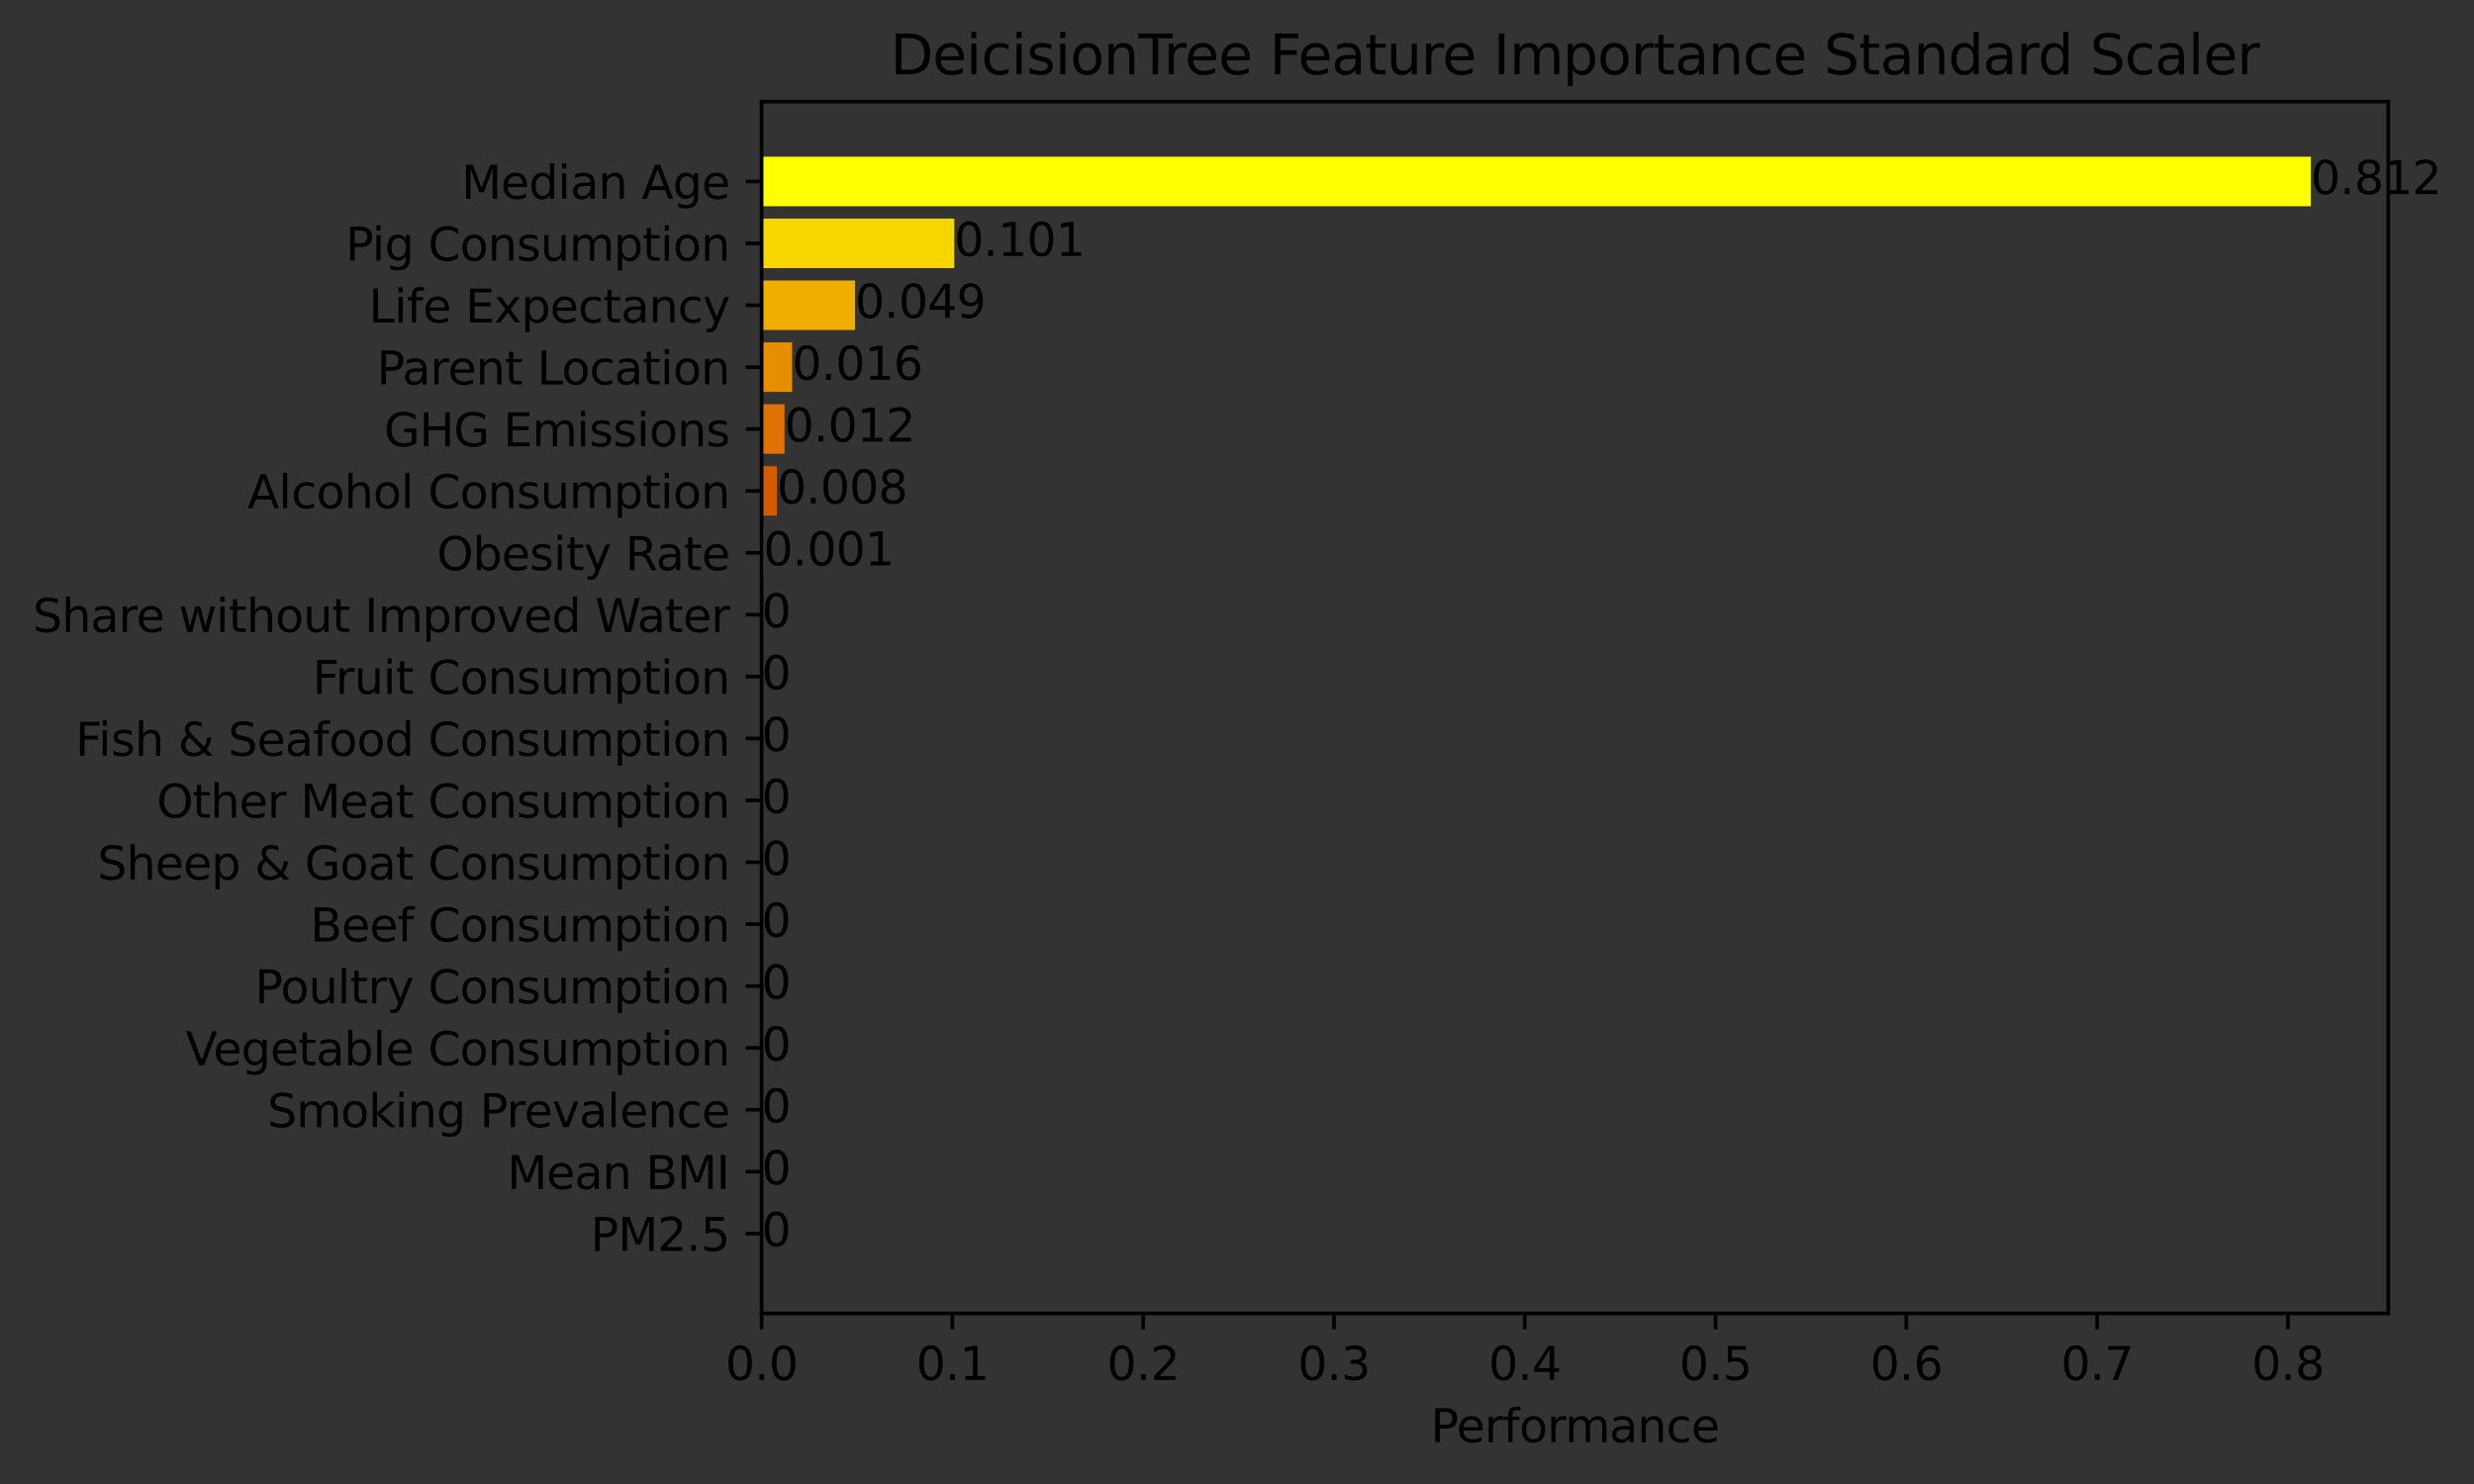 <?xml version="1.0" encoding="utf-8" standalone="no"?>
<!DOCTYPE svg PUBLIC "-//W3C//DTD SVG 1.1//EN"
  "http://www.w3.org/Graphics/SVG/1.1/DTD/svg11.dtd">
<svg xmlns:xlink="http://www.w3.org/1999/xlink" width="543.147pt" height="325.986pt" viewBox="0 0 543.147 325.986" xmlns="http://www.w3.org/2000/svg" version="1.1">
 <rect x="0" y="0" width="543.147" height="325.986" fill="#333333" stroke="none"/>
 <defs>
  <style type="text/css">*{stroke-linejoin: round; stroke-linecap: butt}</style>
 </defs>
 <g id="figure_1">
  <g id="patch_1">
   <path d="M 0 325.986 
L 543.147 325.986 
L 543.147 0 
L 0 0 
L 0 325.986 
z
" style="fill: none"/>
  </g>
  <g id="axes_1">
   <g id="patch_2">
    <path d="M 167.205 288.43 
L 524.325 288.43 
L 524.325 22.318 
L 167.205 22.318 
L 167.205 288.43 
z
" style="fill: none"/>
   </g>
   <g id="patch_3">
    <path d="M 167.205 276.334 
L 167.205 276.334 
L 167.205 265.461 
L 167.205 265.461 
z
" clip-path="url(#p5b78b1593d)"/>
   </g>
   <g id="patch_4">
    <path d="M 167.205 262.743 
L 167.205 262.743 
L 167.205 251.87 
L 167.205 251.87 
z
" clip-path="url(#p5b78b1593d)" style="fill: #3e005c"/>
   </g>
   <g id="patch_5">
    <path d="M 167.205 249.152 
L 167.205 249.152 
L 167.205 238.279 
L 167.205 238.279 
z
" clip-path="url(#p5b78b1593d)" style="fill: #5700ac"/>
   </g>
   <g id="patch_6">
    <path d="M 167.205 235.561 
L 167.205 235.561 
L 167.205 224.688 
L 167.205 224.688 
z
" clip-path="url(#p5b78b1593d)" style="fill: #6b01e4"/>
   </g>
   <g id="patch_7">
    <path d="M 167.205 221.97 
L 167.205 221.97 
L 167.205 211.097 
L 167.205 211.097 
z
" clip-path="url(#p5b78b1593d)" style="fill: #7c03fe"/>
   </g>
   <g id="patch_8">
    <path d="M 167.205 208.379 
L 167.205 208.379 
L 167.205 197.506 
L 167.205 197.506 
z
" clip-path="url(#p5b78b1593d)" style="fill: #8a06f5"/>
   </g>
   <g id="patch_9">
    <path d="M 167.205 194.788 
L 167.205 194.788 
L 167.205 183.915 
L 167.205 183.915 
z
" clip-path="url(#p5b78b1593d)" style="fill: #970bcb"/>
   </g>
   <g id="patch_10">
    <path d="M 167.205 181.197 
L 167.205 181.197 
L 167.205 170.324 
L 167.205 170.324 
z
" clip-path="url(#p5b78b1593d)" style="fill: #a41286"/>
   </g>
   <g id="patch_11">
    <path d="M 167.205 167.606 
L 167.205 167.606 
L 167.205 156.733 
L 167.205 156.733 
z
" clip-path="url(#p5b78b1593d)" style="fill: #af1b2f"/>
   </g>
   <g id="patch_12">
    <path d="M 167.205 154.015 
L 167.205 154.015 
L 167.205 143.142 
L 167.205 143.142 
z
" clip-path="url(#p5b78b1593d)" style="fill: #ba2600"/>
   </g>
   <g id="patch_13">
    <path d="M 167.205 140.424 
L 167.205 140.424 
L 167.205 129.551 
L 167.205 129.551 
z
" clip-path="url(#p5b78b1593d)" style="fill: #c43400"/>
   </g>
   <g id="patch_14">
    <path d="M 167.205 126.833 
L 167.624 126.833 
L 167.624 115.96 
L 167.205 115.96 
z
" clip-path="url(#p5b78b1593d)" style="fill: #cd4500"/>
   </g>
   <g id="patch_15">
    <path d="M 167.205 113.242 
L 170.556 113.242 
L 170.556 102.369 
L 167.205 102.369 
z
" clip-path="url(#p5b78b1593d)" style="fill: #d65a00"/>
   </g>
   <g id="patch_16">
    <path d="M 167.205 99.651 
L 172.231 99.651 
L 172.231 88.778 
L 167.205 88.778 
z
" clip-path="url(#p5b78b1593d)" style="fill: #df7200"/>
   </g>
   <g id="patch_17">
    <path d="M 167.205 86.06 
L 173.906 86.06 
L 173.906 75.187 
L 167.205 75.187 
z
" clip-path="url(#p5b78b1593d)" style="fill: #e78e00"/>
   </g>
   <g id="patch_18">
    <path d="M 167.205 72.469 
L 187.729 72.469 
L 187.729 61.596 
L 167.205 61.596 
z
" clip-path="url(#p5b78b1593d)" style="fill: #f0af00"/>
   </g>
   <g id="patch_19">
    <path d="M 167.205 58.878 
L 209.51 58.878 
L 209.51 48.005 
L 167.205 48.005 
z
" clip-path="url(#p5b78b1593d)" style="fill: #f7d500"/>
   </g>
   <g id="patch_20">
    <path d="M 167.205 45.287 
L 507.319 45.287 
L 507.319 34.414 
L 167.205 34.414 
z
" clip-path="url(#p5b78b1593d)" style="fill: #ffff00"/>
   </g>
   <g id="matplotlib.axis_1">
    <g id="xtick_1">
     <g id="line2d_1">
      <defs>
       <path id="m73dcf58034" d="M 0 0 
L 0 3.5 
" style="stroke: #000000; stroke-width: 0.8"/>
      </defs>
      <g>
       <use xlink:href="#m73dcf58034" x="167.205" y="288.43" style="stroke: #000000; stroke-width: 0.8"/>
      </g>
     </g>
     <g id="text_1">
      <!-- 0.0 -->
      <g transform="translate(159.253 303.029) scale(0.1 -0.1)">
       <defs>
        <path id="DejaVuSans-30" d="M 2034 4250 
Q 1547 4250 1301 3770 
Q 1056 3291 1056 2328 
Q 1056 1369 1301 889 
Q 1547 409 2034 409 
Q 2525 409 2770 889 
Q 3016 1369 3016 2328 
Q 3016 3291 2770 3770 
Q 2525 4250 2034 4250 
z
M 2034 4750 
Q 2819 4750 3233 4129 
Q 3647 3509 3647 2328 
Q 3647 1150 3233 529 
Q 2819 -91 2034 -91 
Q 1250 -91 836 529 
Q 422 1150 422 2328 
Q 422 3509 836 4129 
Q 1250 4750 2034 4750 
z
" transform="scale(0.016)"/>
        <path id="DejaVuSans-2e" d="M 684 794 
L 1344 794 
L 1344 0 
L 684 0 
L 684 794 
z
" transform="scale(0.016)"/>
       </defs>
       <use xlink:href="#DejaVuSans-30"/>
       <use xlink:href="#DejaVuSans-2e" x="63.623"/>
       <use xlink:href="#DejaVuSans-30" x="95.41"/>
      </g>
     </g>
    </g>
    <g id="xtick_2">
     <g id="line2d_2">
      <g>
       <use xlink:href="#m73dcf58034" x="209.091" y="288.43" style="stroke: #000000; stroke-width: 0.8"/>
      </g>
     </g>
     <g id="text_2">
      <!-- 0.1 -->
      <g transform="translate(201.139 303.029) scale(0.1 -0.1)">
       <defs>
        <path id="DejaVuSans-31" d="M 794 531 
L 1825 531 
L 1825 4091 
L 703 3866 
L 703 4441 
L 1819 4666 
L 2450 4666 
L 2450 531 
L 3481 531 
L 3481 0 
L 794 0 
L 794 531 
z
" transform="scale(0.016)"/>
       </defs>
       <use xlink:href="#DejaVuSans-30"/>
       <use xlink:href="#DejaVuSans-2e" x="63.623"/>
       <use xlink:href="#DejaVuSans-31" x="95.41"/>
      </g>
     </g>
    </g>
    <g id="xtick_3">
     <g id="line2d_3">
      <g>
       <use xlink:href="#m73dcf58034" x="250.977" y="288.43" style="stroke: #000000; stroke-width: 0.8"/>
      </g>
     </g>
     <g id="text_3">
      <!-- 0.2 -->
      <g transform="translate(243.025 303.029) scale(0.1 -0.1)">
       <defs>
        <path id="DejaVuSans-32" d="M 1228 531 
L 3431 531 
L 3431 0 
L 469 0 
L 469 531 
Q 828 903 1448 1529 
Q 2069 2156 2228 2338 
Q 2531 2678 2651 2914 
Q 2772 3150 2772 3378 
Q 2772 3750 2511 3984 
Q 2250 4219 1831 4219 
Q 1534 4219 1204 4116 
Q 875 4013 500 3803 
L 500 4441 
Q 881 4594 1212 4672 
Q 1544 4750 1819 4750 
Q 2544 4750 2975 4387 
Q 3406 4025 3406 3419 
Q 3406 3131 3298 2873 
Q 3191 2616 2906 2266 
Q 2828 2175 2409 1742 
Q 1991 1309 1228 531 
z
" transform="scale(0.016)"/>
       </defs>
       <use xlink:href="#DejaVuSans-30"/>
       <use xlink:href="#DejaVuSans-2e" x="63.623"/>
       <use xlink:href="#DejaVuSans-32" x="95.41"/>
      </g>
     </g>
    </g>
    <g id="xtick_4">
     <g id="line2d_4">
      <g>
       <use xlink:href="#m73dcf58034" x="292.863" y="288.43" style="stroke: #000000; stroke-width: 0.8"/>
      </g>
     </g>
     <g id="text_4">
      <!-- 0.3 -->
      <g transform="translate(284.911 303.029) scale(0.1 -0.1)">
       <defs>
        <path id="DejaVuSans-33" d="M 2597 2516 
Q 3050 2419 3304 2112 
Q 3559 1806 3559 1356 
Q 3559 666 3084 287 
Q 2609 -91 1734 -91 
Q 1441 -91 1130 -33 
Q 819 25 488 141 
L 488 750 
Q 750 597 1062 519 
Q 1375 441 1716 441 
Q 2309 441 2620 675 
Q 2931 909 2931 1356 
Q 2931 1769 2642 2001 
Q 2353 2234 1838 2234 
L 1294 2234 
L 1294 2753 
L 1863 2753 
Q 2328 2753 2575 2939 
Q 2822 3125 2822 3475 
Q 2822 3834 2567 4026 
Q 2313 4219 1838 4219 
Q 1578 4219 1281 4162 
Q 984 4106 628 3988 
L 628 4550 
Q 988 4650 1302 4700 
Q 1616 4750 1894 4750 
Q 2613 4750 3031 4423 
Q 3450 4097 3450 3541 
Q 3450 3153 3228 2886 
Q 3006 2619 2597 2516 
z
" transform="scale(0.016)"/>
       </defs>
       <use xlink:href="#DejaVuSans-30"/>
       <use xlink:href="#DejaVuSans-2e" x="63.623"/>
       <use xlink:href="#DejaVuSans-33" x="95.41"/>
      </g>
     </g>
    </g>
    <g id="xtick_5">
     <g id="line2d_5">
      <g>
       <use xlink:href="#m73dcf58034" x="334.749" y="288.43" style="stroke: #000000; stroke-width: 0.8"/>
      </g>
     </g>
     <g id="text_5">
      <!-- 0.4 -->
      <g transform="translate(326.797 303.029) scale(0.1 -0.1)">
       <defs>
        <path id="DejaVuSans-34" d="M 2419 4116 
L 825 1625 
L 2419 1625 
L 2419 4116 
z
M 2253 4666 
L 3047 4666 
L 3047 1625 
L 3713 1625 
L 3713 1100 
L 3047 1100 
L 3047 0 
L 2419 0 
L 2419 1100 
L 313 1100 
L 313 1709 
L 2253 4666 
z
" transform="scale(0.016)"/>
       </defs>
       <use xlink:href="#DejaVuSans-30"/>
       <use xlink:href="#DejaVuSans-2e" x="63.623"/>
       <use xlink:href="#DejaVuSans-34" x="95.41"/>
      </g>
     </g>
    </g>
    <g id="xtick_6">
     <g id="line2d_6">
      <g>
       <use xlink:href="#m73dcf58034" x="376.635" y="288.43" style="stroke: #000000; stroke-width: 0.8"/>
      </g>
     </g>
     <g id="text_6">
      <!-- 0.5 -->
      <g transform="translate(368.683 303.029) scale(0.1 -0.1)">
       <defs>
        <path id="DejaVuSans-35" d="M 691 4666 
L 3169 4666 
L 3169 4134 
L 1269 4134 
L 1269 2991 
Q 1406 3038 1543 3061 
Q 1681 3084 1819 3084 
Q 2600 3084 3056 2656 
Q 3513 2228 3513 1497 
Q 3513 744 3044 326 
Q 2575 -91 1722 -91 
Q 1428 -91 1123 -41 
Q 819 9 494 109 
L 494 744 
Q 775 591 1075 516 
Q 1375 441 1709 441 
Q 2250 441 2565 725 
Q 2881 1009 2881 1497 
Q 2881 1984 2565 2268 
Q 2250 2553 1709 2553 
Q 1456 2553 1204 2497 
Q 953 2441 691 2322 
L 691 4666 
z
" transform="scale(0.016)"/>
       </defs>
       <use xlink:href="#DejaVuSans-30"/>
       <use xlink:href="#DejaVuSans-2e" x="63.623"/>
       <use xlink:href="#DejaVuSans-35" x="95.41"/>
      </g>
     </g>
    </g>
    <g id="xtick_7">
     <g id="line2d_7">
      <g>
       <use xlink:href="#m73dcf58034" x="418.521" y="288.43" style="stroke: #000000; stroke-width: 0.8"/>
      </g>
     </g>
     <g id="text_7">
      <!-- 0.6 -->
      <g transform="translate(410.569 303.029) scale(0.1 -0.1)">
       <defs>
        <path id="DejaVuSans-36" d="M 2113 2584 
Q 1688 2584 1439 2293 
Q 1191 2003 1191 1497 
Q 1191 994 1439 701 
Q 1688 409 2113 409 
Q 2538 409 2786 701 
Q 3034 994 3034 1497 
Q 3034 2003 2786 2293 
Q 2538 2584 2113 2584 
z
M 3366 4563 
L 3366 3988 
Q 3128 4100 2886 4159 
Q 2644 4219 2406 4219 
Q 1781 4219 1451 3797 
Q 1122 3375 1075 2522 
Q 1259 2794 1537 2939 
Q 1816 3084 2150 3084 
Q 2853 3084 3261 2657 
Q 3669 2231 3669 1497 
Q 3669 778 3244 343 
Q 2819 -91 2113 -91 
Q 1303 -91 875 529 
Q 447 1150 447 2328 
Q 447 3434 972 4092 
Q 1497 4750 2381 4750 
Q 2619 4750 2861 4703 
Q 3103 4656 3366 4563 
z
" transform="scale(0.016)"/>
       </defs>
       <use xlink:href="#DejaVuSans-30"/>
       <use xlink:href="#DejaVuSans-2e" x="63.623"/>
       <use xlink:href="#DejaVuSans-36" x="95.41"/>
      </g>
     </g>
    </g>
    <g id="xtick_8">
     <g id="line2d_8">
      <g>
       <use xlink:href="#m73dcf58034" x="460.407" y="288.43" style="stroke: #000000; stroke-width: 0.8"/>
      </g>
     </g>
     <g id="text_8">
      <!-- 0.7 -->
      <g transform="translate(452.455 303.029) scale(0.1 -0.1)">
       <defs>
        <path id="DejaVuSans-37" d="M 525 4666 
L 3525 4666 
L 3525 4397 
L 1831 0 
L 1172 0 
L 2766 4134 
L 525 4134 
L 525 4666 
z
" transform="scale(0.016)"/>
       </defs>
       <use xlink:href="#DejaVuSans-30"/>
       <use xlink:href="#DejaVuSans-2e" x="63.623"/>
       <use xlink:href="#DejaVuSans-37" x="95.41"/>
      </g>
     </g>
    </g>
    <g id="xtick_9">
     <g id="line2d_9">
      <g>
       <use xlink:href="#m73dcf58034" x="502.293" y="288.43" style="stroke: #000000; stroke-width: 0.8"/>
      </g>
     </g>
     <g id="text_9">
      <!-- 0.8 -->
      <g transform="translate(494.341 303.029) scale(0.1 -0.1)">
       <defs>
        <path id="DejaVuSans-38" d="M 2034 2216 
Q 1584 2216 1326 1975 
Q 1069 1734 1069 1313 
Q 1069 891 1326 650 
Q 1584 409 2034 409 
Q 2484 409 2743 651 
Q 3003 894 3003 1313 
Q 3003 1734 2745 1975 
Q 2488 2216 2034 2216 
z
M 1403 2484 
Q 997 2584 770 2862 
Q 544 3141 544 3541 
Q 544 4100 942 4425 
Q 1341 4750 2034 4750 
Q 2731 4750 3128 4425 
Q 3525 4100 3525 3541 
Q 3525 3141 3298 2862 
Q 3072 2584 2669 2484 
Q 3125 2378 3379 2068 
Q 3634 1759 3634 1313 
Q 3634 634 3220 271 
Q 2806 -91 2034 -91 
Q 1263 -91 848 271 
Q 434 634 434 1313 
Q 434 1759 690 2068 
Q 947 2378 1403 2484 
z
M 1172 3481 
Q 1172 3119 1398 2916 
Q 1625 2713 2034 2713 
Q 2441 2713 2670 2916 
Q 2900 3119 2900 3481 
Q 2900 3844 2670 4047 
Q 2441 4250 2034 4250 
Q 1625 4250 1398 4047 
Q 1172 3844 1172 3481 
z
" transform="scale(0.016)"/>
       </defs>
       <use xlink:href="#DejaVuSans-30"/>
       <use xlink:href="#DejaVuSans-2e" x="63.623"/>
       <use xlink:href="#DejaVuSans-38" x="95.41"/>
      </g>
     </g>
    </g>
    <g id="text_10">
     <!-- Performance -->
     <g transform="translate(314.083 316.707) scale(0.1 -0.1)">
      <defs>
       <path id="DejaVuSans-50" d="M 1259 4147 
L 1259 2394 
L 2053 2394 
Q 2494 2394 2734 2622 
Q 2975 2850 2975 3272 
Q 2975 3691 2734 3919 
Q 2494 4147 2053 4147 
L 1259 4147 
z
M 628 4666 
L 2053 4666 
Q 2838 4666 3239 4311 
Q 3641 3956 3641 3272 
Q 3641 2581 3239 2228 
Q 2838 1875 2053 1875 
L 1259 1875 
L 1259 0 
L 628 0 
L 628 4666 
z
" transform="scale(0.016)"/>
       <path id="DejaVuSans-65" d="M 3597 1894 
L 3597 1613 
L 953 1613 
Q 991 1019 1311 708 
Q 1631 397 2203 397 
Q 2534 397 2845 478 
Q 3156 559 3463 722 
L 3463 178 
Q 3153 47 2828 -22 
Q 2503 -91 2169 -91 
Q 1331 -91 842 396 
Q 353 884 353 1716 
Q 353 2575 817 3079 
Q 1281 3584 2069 3584 
Q 2775 3584 3186 3129 
Q 3597 2675 3597 1894 
z
M 3022 2063 
Q 3016 2534 2758 2815 
Q 2500 3097 2075 3097 
Q 1594 3097 1305 2825 
Q 1016 2553 972 2059 
L 3022 2063 
z
" transform="scale(0.016)"/>
       <path id="DejaVuSans-72" d="M 2631 2963 
Q 2534 3019 2420 3045 
Q 2306 3072 2169 3072 
Q 1681 3072 1420 2755 
Q 1159 2438 1159 1844 
L 1159 0 
L 581 0 
L 581 3500 
L 1159 3500 
L 1159 2956 
Q 1341 3275 1631 3429 
Q 1922 3584 2338 3584 
Q 2397 3584 2469 3576 
Q 2541 3569 2628 3553 
L 2631 2963 
z
" transform="scale(0.016)"/>
       <path id="DejaVuSans-66" d="M 2375 4863 
L 2375 4384 
L 1825 4384 
Q 1516 4384 1395 4259 
Q 1275 4134 1275 3809 
L 1275 3500 
L 2222 3500 
L 2222 3053 
L 1275 3053 
L 1275 0 
L 697 0 
L 697 3053 
L 147 3053 
L 147 3500 
L 697 3500 
L 697 3744 
Q 697 4328 969 4595 
Q 1241 4863 1831 4863 
L 2375 4863 
z
" transform="scale(0.016)"/>
       <path id="DejaVuSans-6f" d="M 1959 3097 
Q 1497 3097 1228 2736 
Q 959 2375 959 1747 
Q 959 1119 1226 758 
Q 1494 397 1959 397 
Q 2419 397 2687 759 
Q 2956 1122 2956 1747 
Q 2956 2369 2687 2733 
Q 2419 3097 1959 3097 
z
M 1959 3584 
Q 2709 3584 3137 3096 
Q 3566 2609 3566 1747 
Q 3566 888 3137 398 
Q 2709 -91 1959 -91 
Q 1206 -91 779 398 
Q 353 888 353 1747 
Q 353 2609 779 3096 
Q 1206 3584 1959 3584 
z
" transform="scale(0.016)"/>
       <path id="DejaVuSans-6d" d="M 3328 2828 
Q 3544 3216 3844 3400 
Q 4144 3584 4550 3584 
Q 5097 3584 5394 3201 
Q 5691 2819 5691 2113 
L 5691 0 
L 5113 0 
L 5113 2094 
Q 5113 2597 4934 2840 
Q 4756 3084 4391 3084 
Q 3944 3084 3684 2787 
Q 3425 2491 3425 1978 
L 3425 0 
L 2847 0 
L 2847 2094 
Q 2847 2600 2669 2842 
Q 2491 3084 2119 3084 
Q 1678 3084 1418 2786 
Q 1159 2488 1159 1978 
L 1159 0 
L 581 0 
L 581 3500 
L 1159 3500 
L 1159 2956 
Q 1356 3278 1631 3431 
Q 1906 3584 2284 3584 
Q 2666 3584 2933 3390 
Q 3200 3197 3328 2828 
z
" transform="scale(0.016)"/>
       <path id="DejaVuSans-61" d="M 2194 1759 
Q 1497 1759 1228 1600 
Q 959 1441 959 1056 
Q 959 750 1161 570 
Q 1363 391 1709 391 
Q 2188 391 2477 730 
Q 2766 1069 2766 1631 
L 2766 1759 
L 2194 1759 
z
M 3341 1997 
L 3341 0 
L 2766 0 
L 2766 531 
Q 2569 213 2275 61 
Q 1981 -91 1556 -91 
Q 1019 -91 701 211 
Q 384 513 384 1019 
Q 384 1609 779 1909 
Q 1175 2209 1959 2209 
L 2766 2209 
L 2766 2266 
Q 2766 2663 2505 2880 
Q 2244 3097 1772 3097 
Q 1472 3097 1187 3025 
Q 903 2953 641 2809 
L 641 3341 
Q 956 3463 1253 3523 
Q 1550 3584 1831 3584 
Q 2591 3584 2966 3190 
Q 3341 2797 3341 1997 
z
" transform="scale(0.016)"/>
       <path id="DejaVuSans-6e" d="M 3513 2113 
L 3513 0 
L 2938 0 
L 2938 2094 
Q 2938 2591 2744 2837 
Q 2550 3084 2163 3084 
Q 1697 3084 1428 2787 
Q 1159 2491 1159 1978 
L 1159 0 
L 581 0 
L 581 3500 
L 1159 3500 
L 1159 2956 
Q 1366 3272 1645 3428 
Q 1925 3584 2291 3584 
Q 2894 3584 3203 3211 
Q 3513 2838 3513 2113 
z
" transform="scale(0.016)"/>
       <path id="DejaVuSans-63" d="M 3122 3366 
L 3122 2828 
Q 2878 2963 2633 3030 
Q 2388 3097 2138 3097 
Q 1578 3097 1268 2742 
Q 959 2388 959 1747 
Q 959 1106 1268 751 
Q 1578 397 2138 397 
Q 2388 397 2633 464 
Q 2878 531 3122 666 
L 3122 134 
Q 2881 22 2623 -34 
Q 2366 -91 2075 -91 
Q 1284 -91 818 406 
Q 353 903 353 1747 
Q 353 2603 823 3093 
Q 1294 3584 2113 3584 
Q 2378 3584 2631 3529 
Q 2884 3475 3122 3366 
z
" transform="scale(0.016)"/>
      </defs>
      <use xlink:href="#DejaVuSans-50"/>
      <use xlink:href="#DejaVuSans-65" x="56.678"/>
      <use xlink:href="#DejaVuSans-72" x="118.201"/>
      <use xlink:href="#DejaVuSans-66" x="159.314"/>
      <use xlink:href="#DejaVuSans-6f" x="194.52"/>
      <use xlink:href="#DejaVuSans-72" x="255.701"/>
      <use xlink:href="#DejaVuSans-6d" x="295.064"/>
      <use xlink:href="#DejaVuSans-61" x="392.477"/>
      <use xlink:href="#DejaVuSans-6e" x="453.756"/>
      <use xlink:href="#DejaVuSans-63" x="517.135"/>
      <use xlink:href="#DejaVuSans-65" x="572.115"/>
     </g>
    </g>
   </g>
   <g id="matplotlib.axis_2">
    <g id="ytick_1">
     <g id="line2d_10">
      <defs>
       <path id="mc47454107e" d="M 0 0 
L -3.5 0 
" style="stroke: #000000; stroke-width: 0.8"/>
      </defs>
      <g>
       <use xlink:href="#mc47454107e" x="167.205" y="270.898" style="stroke: #000000; stroke-width: 0.8"/>
      </g>
     </g>
     <g id="text_11">
      <!-- PM2.5 -->
      <g transform="translate(129.644 274.697) scale(0.1 -0.1)">
       <defs>
        <path id="DejaVuSans-4d" d="M 628 4666 
L 1569 4666 
L 2759 1491 
L 3956 4666 
L 4897 4666 
L 4897 0 
L 4281 0 
L 4281 4097 
L 3078 897 
L 2444 897 
L 1241 4097 
L 1241 0 
L 628 0 
L 628 4666 
z
" transform="scale(0.016)"/>
       </defs>
       <use xlink:href="#DejaVuSans-50"/>
       <use xlink:href="#DejaVuSans-4d" x="60.303"/>
       <use xlink:href="#DejaVuSans-32" x="146.582"/>
       <use xlink:href="#DejaVuSans-2e" x="210.205"/>
       <use xlink:href="#DejaVuSans-35" x="241.992"/>
      </g>
     </g>
    </g>
    <g id="ytick_2">
     <g id="line2d_11">
      <g>
       <use xlink:href="#mc47454107e" x="167.205" y="257.307" style="stroke: #000000; stroke-width: 0.8"/>
      </g>
     </g>
     <g id="text_12">
      <!-- Mean BMI -->
      <g transform="translate(111.341 261.106) scale(0.1 -0.1)">
       <defs>
        <path id="DejaVuSans-20" transform="scale(0.016)"/>
        <path id="DejaVuSans-42" d="M 1259 2228 
L 1259 519 
L 2272 519 
Q 2781 519 3026 730 
Q 3272 941 3272 1375 
Q 3272 1813 3026 2020 
Q 2781 2228 2272 2228 
L 1259 2228 
z
M 1259 4147 
L 1259 2741 
L 2194 2741 
Q 2656 2741 2882 2914 
Q 3109 3088 3109 3444 
Q 3109 3797 2882 3972 
Q 2656 4147 2194 4147 
L 1259 4147 
z
M 628 4666 
L 2241 4666 
Q 2963 4666 3353 4366 
Q 3744 4066 3744 3513 
Q 3744 3084 3544 2831 
Q 3344 2578 2956 2516 
Q 3422 2416 3680 2098 
Q 3938 1781 3938 1306 
Q 3938 681 3513 340 
Q 3088 0 2303 0 
L 628 0 
L 628 4666 
z
" transform="scale(0.016)"/>
        <path id="DejaVuSans-49" d="M 628 4666 
L 1259 4666 
L 1259 0 
L 628 0 
L 628 4666 
z
" transform="scale(0.016)"/>
       </defs>
       <use xlink:href="#DejaVuSans-4d"/>
       <use xlink:href="#DejaVuSans-65" x="86.279"/>
       <use xlink:href="#DejaVuSans-61" x="147.803"/>
       <use xlink:href="#DejaVuSans-6e" x="209.082"/>
       <use xlink:href="#DejaVuSans-20" x="272.461"/>
       <use xlink:href="#DejaVuSans-42" x="304.248"/>
       <use xlink:href="#DejaVuSans-4d" x="372.852"/>
       <use xlink:href="#DejaVuSans-49" x="459.131"/>
      </g>
     </g>
    </g>
    <g id="ytick_3">
     <g id="line2d_12">
      <g>
       <use xlink:href="#mc47454107e" x="167.205" y="243.716" style="stroke: #000000; stroke-width: 0.8"/>
      </g>
     </g>
     <g id="text_13">
      <!-- Smoking Prevalence -->
      <g transform="translate(58.703 247.515) scale(0.1 -0.1)">
       <defs>
        <path id="DejaVuSans-53" d="M 3425 4513 
L 3425 3897 
Q 3066 4069 2747 4153 
Q 2428 4238 2131 4238 
Q 1616 4238 1336 4038 
Q 1056 3838 1056 3469 
Q 1056 3159 1242 3001 
Q 1428 2844 1947 2747 
L 2328 2669 
Q 3034 2534 3370 2195 
Q 3706 1856 3706 1288 
Q 3706 609 3251 259 
Q 2797 -91 1919 -91 
Q 1588 -91 1214 -16 
Q 841 59 441 206 
L 441 856 
Q 825 641 1194 531 
Q 1563 422 1919 422 
Q 2459 422 2753 634 
Q 3047 847 3047 1241 
Q 3047 1584 2836 1778 
Q 2625 1972 2144 2069 
L 1759 2144 
Q 1053 2284 737 2584 
Q 422 2884 422 3419 
Q 422 4038 858 4394 
Q 1294 4750 2059 4750 
Q 2388 4750 2728 4690 
Q 3069 4631 3425 4513 
z
" transform="scale(0.016)"/>
        <path id="DejaVuSans-6b" d="M 581 4863 
L 1159 4863 
L 1159 1991 
L 2875 3500 
L 3609 3500 
L 1753 1863 
L 3688 0 
L 2938 0 
L 1159 1709 
L 1159 0 
L 581 0 
L 581 4863 
z
" transform="scale(0.016)"/>
        <path id="DejaVuSans-69" d="M 603 3500 
L 1178 3500 
L 1178 0 
L 603 0 
L 603 3500 
z
M 603 4863 
L 1178 4863 
L 1178 4134 
L 603 4134 
L 603 4863 
z
" transform="scale(0.016)"/>
        <path id="DejaVuSans-67" d="M 2906 1791 
Q 2906 2416 2648 2759 
Q 2391 3103 1925 3103 
Q 1463 3103 1205 2759 
Q 947 2416 947 1791 
Q 947 1169 1205 825 
Q 1463 481 1925 481 
Q 2391 481 2648 825 
Q 2906 1169 2906 1791 
z
M 3481 434 
Q 3481 -459 3084 -895 
Q 2688 -1331 1869 -1331 
Q 1566 -1331 1297 -1286 
Q 1028 -1241 775 -1147 
L 775 -588 
Q 1028 -725 1275 -790 
Q 1522 -856 1778 -856 
Q 2344 -856 2625 -561 
Q 2906 -266 2906 331 
L 2906 616 
Q 2728 306 2450 153 
Q 2172 0 1784 0 
Q 1141 0 747 490 
Q 353 981 353 1791 
Q 353 2603 747 3093 
Q 1141 3584 1784 3584 
Q 2172 3584 2450 3431 
Q 2728 3278 2906 2969 
L 2906 3500 
L 3481 3500 
L 3481 434 
z
" transform="scale(0.016)"/>
        <path id="DejaVuSans-76" d="M 191 3500 
L 800 3500 
L 1894 563 
L 2988 3500 
L 3597 3500 
L 2284 0 
L 1503 0 
L 191 3500 
z
" transform="scale(0.016)"/>
        <path id="DejaVuSans-6c" d="M 603 4863 
L 1178 4863 
L 1178 0 
L 603 0 
L 603 4863 
z
" transform="scale(0.016)"/>
       </defs>
       <use xlink:href="#DejaVuSans-53"/>
       <use xlink:href="#DejaVuSans-6d" x="63.477"/>
       <use xlink:href="#DejaVuSans-6f" x="160.889"/>
       <use xlink:href="#DejaVuSans-6b" x="222.07"/>
       <use xlink:href="#DejaVuSans-69" x="279.98"/>
       <use xlink:href="#DejaVuSans-6e" x="307.764"/>
       <use xlink:href="#DejaVuSans-67" x="371.143"/>
       <use xlink:href="#DejaVuSans-20" x="434.619"/>
       <use xlink:href="#DejaVuSans-50" x="466.406"/>
       <use xlink:href="#DejaVuSans-72" x="524.959"/>
       <use xlink:href="#DejaVuSans-65" x="563.822"/>
       <use xlink:href="#DejaVuSans-76" x="625.346"/>
       <use xlink:href="#DejaVuSans-61" x="684.525"/>
       <use xlink:href="#DejaVuSans-6c" x="745.805"/>
       <use xlink:href="#DejaVuSans-65" x="773.588"/>
       <use xlink:href="#DejaVuSans-6e" x="835.111"/>
       <use xlink:href="#DejaVuSans-63" x="898.49"/>
       <use xlink:href="#DejaVuSans-65" x="953.471"/>
      </g>
     </g>
    </g>
    <g id="ytick_4">
     <g id="line2d_13">
      <g>
       <use xlink:href="#mc47454107e" x="167.205" y="230.125" style="stroke: #000000; stroke-width: 0.8"/>
      </g>
     </g>
     <g id="text_14">
      <!-- Vegetable Consumption -->
      <g transform="translate(40.748 233.924) scale(0.1 -0.1)">
       <defs>
        <path id="DejaVuSans-56" d="M 1831 0 
L 50 4666 
L 709 4666 
L 2188 738 
L 3669 4666 
L 4325 4666 
L 2547 0 
L 1831 0 
z
" transform="scale(0.016)"/>
        <path id="DejaVuSans-74" d="M 1172 4494 
L 1172 3500 
L 2356 3500 
L 2356 3053 
L 1172 3053 
L 1172 1153 
Q 1172 725 1289 603 
Q 1406 481 1766 481 
L 2356 481 
L 2356 0 
L 1766 0 
Q 1100 0 847 248 
Q 594 497 594 1153 
L 594 3053 
L 172 3053 
L 172 3500 
L 594 3500 
L 594 4494 
L 1172 4494 
z
" transform="scale(0.016)"/>
        <path id="DejaVuSans-62" d="M 3116 1747 
Q 3116 2381 2855 2742 
Q 2594 3103 2138 3103 
Q 1681 3103 1420 2742 
Q 1159 2381 1159 1747 
Q 1159 1113 1420 752 
Q 1681 391 2138 391 
Q 2594 391 2855 752 
Q 3116 1113 3116 1747 
z
M 1159 2969 
Q 1341 3281 1617 3432 
Q 1894 3584 2278 3584 
Q 2916 3584 3314 3078 
Q 3713 2572 3713 1747 
Q 3713 922 3314 415 
Q 2916 -91 2278 -91 
Q 1894 -91 1617 61 
Q 1341 213 1159 525 
L 1159 0 
L 581 0 
L 581 4863 
L 1159 4863 
L 1159 2969 
z
" transform="scale(0.016)"/>
        <path id="DejaVuSans-43" d="M 4122 4306 
L 4122 3641 
Q 3803 3938 3442 4084 
Q 3081 4231 2675 4231 
Q 1875 4231 1450 3742 
Q 1025 3253 1025 2328 
Q 1025 1406 1450 917 
Q 1875 428 2675 428 
Q 3081 428 3442 575 
Q 3803 722 4122 1019 
L 4122 359 
Q 3791 134 3420 21 
Q 3050 -91 2638 -91 
Q 1578 -91 968 557 
Q 359 1206 359 2328 
Q 359 3453 968 4101 
Q 1578 4750 2638 4750 
Q 3056 4750 3426 4639 
Q 3797 4528 4122 4306 
z
" transform="scale(0.016)"/>
        <path id="DejaVuSans-73" d="M 2834 3397 
L 2834 2853 
Q 2591 2978 2328 3040 
Q 2066 3103 1784 3103 
Q 1356 3103 1142 2972 
Q 928 2841 928 2578 
Q 928 2378 1081 2264 
Q 1234 2150 1697 2047 
L 1894 2003 
Q 2506 1872 2764 1633 
Q 3022 1394 3022 966 
Q 3022 478 2636 193 
Q 2250 -91 1575 -91 
Q 1294 -91 989 -36 
Q 684 19 347 128 
L 347 722 
Q 666 556 975 473 
Q 1284 391 1588 391 
Q 1994 391 2212 530 
Q 2431 669 2431 922 
Q 2431 1156 2273 1281 
Q 2116 1406 1581 1522 
L 1381 1569 
Q 847 1681 609 1914 
Q 372 2147 372 2553 
Q 372 3047 722 3315 
Q 1072 3584 1716 3584 
Q 2034 3584 2315 3537 
Q 2597 3491 2834 3397 
z
" transform="scale(0.016)"/>
        <path id="DejaVuSans-75" d="M 544 1381 
L 544 3500 
L 1119 3500 
L 1119 1403 
Q 1119 906 1312 657 
Q 1506 409 1894 409 
Q 2359 409 2629 706 
Q 2900 1003 2900 1516 
L 2900 3500 
L 3475 3500 
L 3475 0 
L 2900 0 
L 2900 538 
Q 2691 219 2414 64 
Q 2138 -91 1772 -91 
Q 1169 -91 856 284 
Q 544 659 544 1381 
z
M 1991 3584 
L 1991 3584 
z
" transform="scale(0.016)"/>
        <path id="DejaVuSans-70" d="M 1159 525 
L 1159 -1331 
L 581 -1331 
L 581 3500 
L 1159 3500 
L 1159 2969 
Q 1341 3281 1617 3432 
Q 1894 3584 2278 3584 
Q 2916 3584 3314 3078 
Q 3713 2572 3713 1747 
Q 3713 922 3314 415 
Q 2916 -91 2278 -91 
Q 1894 -91 1617 61 
Q 1341 213 1159 525 
z
M 3116 1747 
Q 3116 2381 2855 2742 
Q 2594 3103 2138 3103 
Q 1681 3103 1420 2742 
Q 1159 2381 1159 1747 
Q 1159 1113 1420 752 
Q 1681 391 2138 391 
Q 2594 391 2855 752 
Q 3116 1113 3116 1747 
z
" transform="scale(0.016)"/>
       </defs>
       <use xlink:href="#DejaVuSans-56"/>
       <use xlink:href="#DejaVuSans-65" x="60.658"/>
       <use xlink:href="#DejaVuSans-67" x="122.182"/>
       <use xlink:href="#DejaVuSans-65" x="185.658"/>
       <use xlink:href="#DejaVuSans-74" x="247.182"/>
       <use xlink:href="#DejaVuSans-61" x="286.391"/>
       <use xlink:href="#DejaVuSans-62" x="347.67"/>
       <use xlink:href="#DejaVuSans-6c" x="411.146"/>
       <use xlink:href="#DejaVuSans-65" x="438.93"/>
       <use xlink:href="#DejaVuSans-20" x="500.453"/>
       <use xlink:href="#DejaVuSans-43" x="532.24"/>
       <use xlink:href="#DejaVuSans-6f" x="602.064"/>
       <use xlink:href="#DejaVuSans-6e" x="663.246"/>
       <use xlink:href="#DejaVuSans-73" x="726.625"/>
       <use xlink:href="#DejaVuSans-75" x="778.725"/>
       <use xlink:href="#DejaVuSans-6d" x="842.104"/>
       <use xlink:href="#DejaVuSans-70" x="939.516"/>
       <use xlink:href="#DejaVuSans-74" x="1002.992"/>
       <use xlink:href="#DejaVuSans-69" x="1042.201"/>
       <use xlink:href="#DejaVuSans-6f" x="1069.984"/>
       <use xlink:href="#DejaVuSans-6e" x="1131.166"/>
      </g>
     </g>
    </g>
    <g id="ytick_5">
     <g id="line2d_14">
      <g>
       <use xlink:href="#mc47454107e" x="167.205" y="216.534" style="stroke: #000000; stroke-width: 0.8"/>
      </g>
     </g>
     <g id="text_15">
      <!-- Poultry Consumption -->
      <g transform="translate(55.945 220.333) scale(0.1 -0.1)">
       <defs>
        <path id="DejaVuSans-79" d="M 2059 -325 
Q 1816 -950 1584 -1140 
Q 1353 -1331 966 -1331 
L 506 -1331 
L 506 -850 
L 844 -850 
Q 1081 -850 1212 -737 
Q 1344 -625 1503 -206 
L 1606 56 
L 191 3500 
L 800 3500 
L 1894 763 
L 2988 3500 
L 3597 3500 
L 2059 -325 
z
" transform="scale(0.016)"/>
       </defs>
       <use xlink:href="#DejaVuSans-50"/>
       <use xlink:href="#DejaVuSans-6f" x="56.678"/>
       <use xlink:href="#DejaVuSans-75" x="117.859"/>
       <use xlink:href="#DejaVuSans-6c" x="181.238"/>
       <use xlink:href="#DejaVuSans-74" x="209.021"/>
       <use xlink:href="#DejaVuSans-72" x="248.23"/>
       <use xlink:href="#DejaVuSans-79" x="289.344"/>
       <use xlink:href="#DejaVuSans-20" x="348.523"/>
       <use xlink:href="#DejaVuSans-43" x="380.311"/>
       <use xlink:href="#DejaVuSans-6f" x="450.135"/>
       <use xlink:href="#DejaVuSans-6e" x="511.316"/>
       <use xlink:href="#DejaVuSans-73" x="574.695"/>
       <use xlink:href="#DejaVuSans-75" x="626.795"/>
       <use xlink:href="#DejaVuSans-6d" x="690.174"/>
       <use xlink:href="#DejaVuSans-70" x="787.586"/>
       <use xlink:href="#DejaVuSans-74" x="851.062"/>
       <use xlink:href="#DejaVuSans-69" x="890.271"/>
       <use xlink:href="#DejaVuSans-6f" x="918.055"/>
       <use xlink:href="#DejaVuSans-6e" x="979.236"/>
      </g>
     </g>
    </g>
    <g id="ytick_6">
     <g id="line2d_15">
      <g>
       <use xlink:href="#mc47454107e" x="167.205" y="202.943" style="stroke: #000000; stroke-width: 0.8"/>
      </g>
     </g>
     <g id="text_16">
      <!-- Beef Consumption -->
      <g transform="translate(68.109 206.742) scale(0.1 -0.1)">
       <use xlink:href="#DejaVuSans-42"/>
       <use xlink:href="#DejaVuSans-65" x="68.604"/>
       <use xlink:href="#DejaVuSans-65" x="130.127"/>
       <use xlink:href="#DejaVuSans-66" x="191.65"/>
       <use xlink:href="#DejaVuSans-20" x="226.855"/>
       <use xlink:href="#DejaVuSans-43" x="258.643"/>
       <use xlink:href="#DejaVuSans-6f" x="328.467"/>
       <use xlink:href="#DejaVuSans-6e" x="389.648"/>
       <use xlink:href="#DejaVuSans-73" x="453.027"/>
       <use xlink:href="#DejaVuSans-75" x="505.127"/>
       <use xlink:href="#DejaVuSans-6d" x="568.506"/>
       <use xlink:href="#DejaVuSans-70" x="665.918"/>
       <use xlink:href="#DejaVuSans-74" x="729.395"/>
       <use xlink:href="#DejaVuSans-69" x="768.604"/>
       <use xlink:href="#DejaVuSans-6f" x="796.387"/>
       <use xlink:href="#DejaVuSans-6e" x="857.568"/>
      </g>
     </g>
    </g>
    <g id="ytick_7">
     <g id="line2d_16">
      <g>
       <use xlink:href="#mc47454107e" x="167.205" y="189.352" style="stroke: #000000; stroke-width: 0.8"/>
      </g>
     </g>
     <g id="text_17">
      <!-- Sheep &amp; Goat Consumption -->
      <g transform="translate(21.386 193.151) scale(0.1 -0.1)">
       <defs>
        <path id="DejaVuSans-68" d="M 3513 2113 
L 3513 0 
L 2938 0 
L 2938 2094 
Q 2938 2591 2744 2837 
Q 2550 3084 2163 3084 
Q 1697 3084 1428 2787 
Q 1159 2491 1159 1978 
L 1159 0 
L 581 0 
L 581 4863 
L 1159 4863 
L 1159 2956 
Q 1366 3272 1645 3428 
Q 1925 3584 2291 3584 
Q 2894 3584 3203 3211 
Q 3513 2838 3513 2113 
z
" transform="scale(0.016)"/>
        <path id="DejaVuSans-26" d="M 1556 2509 
Q 1272 2256 1139 2004 
Q 1006 1753 1006 1478 
Q 1006 1022 1337 719 
Q 1669 416 2169 416 
Q 2466 416 2725 514 
Q 2984 613 3213 813 
L 1556 2509 
z
M 1997 2859 
L 3584 1234 
Q 3769 1513 3872 1830 
Q 3975 2147 3994 2503 
L 4575 2503 
Q 4538 2091 4375 1687 
Q 4213 1284 3922 891 
L 4794 0 
L 4006 0 
L 3559 459 
Q 3234 181 2878 45 
Q 2522 -91 2113 -91 
Q 1359 -91 881 339 
Q 403 769 403 1441 
Q 403 1841 612 2192 
Q 822 2544 1241 2853 
Q 1091 3050 1012 3245 
Q 934 3441 934 3628 
Q 934 4134 1281 4442 
Q 1628 4750 2203 4750 
Q 2463 4750 2720 4694 
Q 2978 4638 3244 4525 
L 3244 3956 
Q 2972 4103 2725 4179 
Q 2478 4256 2266 4256 
Q 1938 4256 1733 4082 
Q 1528 3909 1528 3634 
Q 1528 3475 1620 3314 
Q 1713 3153 1997 2859 
z
" transform="scale(0.016)"/>
        <path id="DejaVuSans-47" d="M 3809 666 
L 3809 1919 
L 2778 1919 
L 2778 2438 
L 4434 2438 
L 4434 434 
Q 4069 175 3628 42 
Q 3188 -91 2688 -91 
Q 1594 -91 976 548 
Q 359 1188 359 2328 
Q 359 3472 976 4111 
Q 1594 4750 2688 4750 
Q 3144 4750 3555 4637 
Q 3966 4525 4313 4306 
L 4313 3634 
Q 3963 3931 3569 4081 
Q 3175 4231 2741 4231 
Q 1884 4231 1454 3753 
Q 1025 3275 1025 2328 
Q 1025 1384 1454 906 
Q 1884 428 2741 428 
Q 3075 428 3337 486 
Q 3600 544 3809 666 
z
" transform="scale(0.016)"/>
       </defs>
       <use xlink:href="#DejaVuSans-53"/>
       <use xlink:href="#DejaVuSans-68" x="63.477"/>
       <use xlink:href="#DejaVuSans-65" x="126.855"/>
       <use xlink:href="#DejaVuSans-65" x="188.379"/>
       <use xlink:href="#DejaVuSans-70" x="249.902"/>
       <use xlink:href="#DejaVuSans-20" x="313.379"/>
       <use xlink:href="#DejaVuSans-26" x="345.166"/>
       <use xlink:href="#DejaVuSans-20" x="423.145"/>
       <use xlink:href="#DejaVuSans-47" x="454.932"/>
       <use xlink:href="#DejaVuSans-6f" x="532.422"/>
       <use xlink:href="#DejaVuSans-61" x="593.604"/>
       <use xlink:href="#DejaVuSans-74" x="654.883"/>
       <use xlink:href="#DejaVuSans-20" x="694.092"/>
       <use xlink:href="#DejaVuSans-43" x="725.879"/>
       <use xlink:href="#DejaVuSans-6f" x="795.703"/>
       <use xlink:href="#DejaVuSans-6e" x="856.885"/>
       <use xlink:href="#DejaVuSans-73" x="920.264"/>
       <use xlink:href="#DejaVuSans-75" x="972.363"/>
       <use xlink:href="#DejaVuSans-6d" x="1035.742"/>
       <use xlink:href="#DejaVuSans-70" x="1133.154"/>
       <use xlink:href="#DejaVuSans-74" x="1196.631"/>
       <use xlink:href="#DejaVuSans-69" x="1235.84"/>
       <use xlink:href="#DejaVuSans-6f" x="1263.623"/>
       <use xlink:href="#DejaVuSans-6e" x="1324.805"/>
      </g>
     </g>
    </g>
    <g id="ytick_8">
     <g id="line2d_17">
      <g>
       <use xlink:href="#mc47454107e" x="167.205" y="175.761" style="stroke: #000000; stroke-width: 0.8"/>
      </g>
     </g>
     <g id="text_18">
      <!-- Other Meat Consumption -->
      <g transform="translate(34.395 179.56) scale(0.1 -0.1)">
       <defs>
        <path id="DejaVuSans-4f" d="M 2522 4238 
Q 1834 4238 1429 3725 
Q 1025 3213 1025 2328 
Q 1025 1447 1429 934 
Q 1834 422 2522 422 
Q 3209 422 3611 934 
Q 4013 1447 4013 2328 
Q 4013 3213 3611 3725 
Q 3209 4238 2522 4238 
z
M 2522 4750 
Q 3503 4750 4090 4092 
Q 4678 3434 4678 2328 
Q 4678 1225 4090 567 
Q 3503 -91 2522 -91 
Q 1538 -91 948 565 
Q 359 1222 359 2328 
Q 359 3434 948 4092 
Q 1538 4750 2522 4750 
z
" transform="scale(0.016)"/>
       </defs>
       <use xlink:href="#DejaVuSans-4f"/>
       <use xlink:href="#DejaVuSans-74" x="78.711"/>
       <use xlink:href="#DejaVuSans-68" x="117.92"/>
       <use xlink:href="#DejaVuSans-65" x="181.299"/>
       <use xlink:href="#DejaVuSans-72" x="242.822"/>
       <use xlink:href="#DejaVuSans-20" x="283.936"/>
       <use xlink:href="#DejaVuSans-4d" x="315.723"/>
       <use xlink:href="#DejaVuSans-65" x="402.002"/>
       <use xlink:href="#DejaVuSans-61" x="463.525"/>
       <use xlink:href="#DejaVuSans-74" x="524.805"/>
       <use xlink:href="#DejaVuSans-20" x="564.014"/>
       <use xlink:href="#DejaVuSans-43" x="595.801"/>
       <use xlink:href="#DejaVuSans-6f" x="665.625"/>
       <use xlink:href="#DejaVuSans-6e" x="726.807"/>
       <use xlink:href="#DejaVuSans-73" x="790.186"/>
       <use xlink:href="#DejaVuSans-75" x="842.285"/>
       <use xlink:href="#DejaVuSans-6d" x="905.664"/>
       <use xlink:href="#DejaVuSans-70" x="1003.076"/>
       <use xlink:href="#DejaVuSans-74" x="1066.553"/>
       <use xlink:href="#DejaVuSans-69" x="1105.762"/>
       <use xlink:href="#DejaVuSans-6f" x="1133.545"/>
       <use xlink:href="#DejaVuSans-6e" x="1194.727"/>
      </g>
     </g>
    </g>
    <g id="ytick_9">
     <g id="line2d_18">
      <g>
       <use xlink:href="#mc47454107e" x="167.205" y="162.17" style="stroke: #000000; stroke-width: 0.8"/>
      </g>
     </g>
     <g id="text_19">
      <!-- Fish &amp; Seafood Consumption -->
      <g transform="translate(16.555 165.969) scale(0.1 -0.1)">
       <defs>
        <path id="DejaVuSans-46" d="M 628 4666 
L 3309 4666 
L 3309 4134 
L 1259 4134 
L 1259 2759 
L 3109 2759 
L 3109 2228 
L 1259 2228 
L 1259 0 
L 628 0 
L 628 4666 
z
" transform="scale(0.016)"/>
        <path id="DejaVuSans-64" d="M 2906 2969 
L 2906 4863 
L 3481 4863 
L 3481 0 
L 2906 0 
L 2906 525 
Q 2725 213 2448 61 
Q 2172 -91 1784 -91 
Q 1150 -91 751 415 
Q 353 922 353 1747 
Q 353 2572 751 3078 
Q 1150 3584 1784 3584 
Q 2172 3584 2448 3432 
Q 2725 3281 2906 2969 
z
M 947 1747 
Q 947 1113 1208 752 
Q 1469 391 1925 391 
Q 2381 391 2643 752 
Q 2906 1113 2906 1747 
Q 2906 2381 2643 2742 
Q 2381 3103 1925 3103 
Q 1469 3103 1208 2742 
Q 947 2381 947 1747 
z
" transform="scale(0.016)"/>
       </defs>
       <use xlink:href="#DejaVuSans-46"/>
       <use xlink:href="#DejaVuSans-69" x="50.27"/>
       <use xlink:href="#DejaVuSans-73" x="78.053"/>
       <use xlink:href="#DejaVuSans-68" x="130.152"/>
       <use xlink:href="#DejaVuSans-20" x="193.531"/>
       <use xlink:href="#DejaVuSans-26" x="225.318"/>
       <use xlink:href="#DejaVuSans-20" x="303.297"/>
       <use xlink:href="#DejaVuSans-53" x="335.084"/>
       <use xlink:href="#DejaVuSans-65" x="398.561"/>
       <use xlink:href="#DejaVuSans-61" x="460.084"/>
       <use xlink:href="#DejaVuSans-66" x="521.363"/>
       <use xlink:href="#DejaVuSans-6f" x="556.568"/>
       <use xlink:href="#DejaVuSans-6f" x="617.75"/>
       <use xlink:href="#DejaVuSans-64" x="678.932"/>
       <use xlink:href="#DejaVuSans-20" x="742.408"/>
       <use xlink:href="#DejaVuSans-43" x="774.195"/>
       <use xlink:href="#DejaVuSans-6f" x="844.02"/>
       <use xlink:href="#DejaVuSans-6e" x="905.201"/>
       <use xlink:href="#DejaVuSans-73" x="968.58"/>
       <use xlink:href="#DejaVuSans-75" x="1020.68"/>
       <use xlink:href="#DejaVuSans-6d" x="1084.059"/>
       <use xlink:href="#DejaVuSans-70" x="1181.471"/>
       <use xlink:href="#DejaVuSans-74" x="1244.947"/>
       <use xlink:href="#DejaVuSans-69" x="1284.156"/>
       <use xlink:href="#DejaVuSans-6f" x="1311.939"/>
       <use xlink:href="#DejaVuSans-6e" x="1373.121"/>
      </g>
     </g>
    </g>
    <g id="ytick_10">
     <g id="line2d_19">
      <g>
       <use xlink:href="#mc47454107e" x="167.205" y="148.579" style="stroke: #000000; stroke-width: 0.8"/>
      </g>
     </g>
     <g id="text_20">
      <!-- Fruit Consumption -->
      <g transform="translate(68.623 152.378) scale(0.1 -0.1)">
       <use xlink:href="#DejaVuSans-46"/>
       <use xlink:href="#DejaVuSans-72" x="50.27"/>
       <use xlink:href="#DejaVuSans-75" x="91.383"/>
       <use xlink:href="#DejaVuSans-69" x="154.762"/>
       <use xlink:href="#DejaVuSans-74" x="182.545"/>
       <use xlink:href="#DejaVuSans-20" x="221.754"/>
       <use xlink:href="#DejaVuSans-43" x="253.541"/>
       <use xlink:href="#DejaVuSans-6f" x="323.365"/>
       <use xlink:href="#DejaVuSans-6e" x="384.547"/>
       <use xlink:href="#DejaVuSans-73" x="447.926"/>
       <use xlink:href="#DejaVuSans-75" x="500.025"/>
       <use xlink:href="#DejaVuSans-6d" x="563.404"/>
       <use xlink:href="#DejaVuSans-70" x="660.816"/>
       <use xlink:href="#DejaVuSans-74" x="724.293"/>
       <use xlink:href="#DejaVuSans-69" x="763.502"/>
       <use xlink:href="#DejaVuSans-6f" x="791.285"/>
       <use xlink:href="#DejaVuSans-6e" x="852.467"/>
      </g>
     </g>
    </g>
    <g id="ytick_11">
     <g id="line2d_20">
      <g>
       <use xlink:href="#mc47454107e" x="167.205" y="134.988" style="stroke: #000000; stroke-width: 0.8"/>
      </g>
     </g>
     <g id="text_21">
      <!-- Share without Improved Water -->
      <g transform="translate(7.2 138.787) scale(0.1 -0.1)">
       <defs>
        <path id="DejaVuSans-77" d="M 269 3500 
L 844 3500 
L 1563 769 
L 2278 3500 
L 2956 3500 
L 3675 769 
L 4391 3500 
L 4966 3500 
L 4050 0 
L 3372 0 
L 2619 2869 
L 1863 0 
L 1184 0 
L 269 3500 
z
" transform="scale(0.016)"/>
        <path id="DejaVuSans-57" d="M 213 4666 
L 850 4666 
L 1831 722 
L 2809 4666 
L 3519 4666 
L 4500 722 
L 5478 4666 
L 6119 4666 
L 4947 0 
L 4153 0 
L 3169 4050 
L 2175 0 
L 1381 0 
L 213 4666 
z
" transform="scale(0.016)"/>
       </defs>
       <use xlink:href="#DejaVuSans-53"/>
       <use xlink:href="#DejaVuSans-68" x="63.477"/>
       <use xlink:href="#DejaVuSans-61" x="126.855"/>
       <use xlink:href="#DejaVuSans-72" x="188.135"/>
       <use xlink:href="#DejaVuSans-65" x="226.998"/>
       <use xlink:href="#DejaVuSans-20" x="288.521"/>
       <use xlink:href="#DejaVuSans-77" x="320.309"/>
       <use xlink:href="#DejaVuSans-69" x="402.096"/>
       <use xlink:href="#DejaVuSans-74" x="429.879"/>
       <use xlink:href="#DejaVuSans-68" x="469.088"/>
       <use xlink:href="#DejaVuSans-6f" x="532.467"/>
       <use xlink:href="#DejaVuSans-75" x="593.648"/>
       <use xlink:href="#DejaVuSans-74" x="657.027"/>
       <use xlink:href="#DejaVuSans-20" x="696.236"/>
       <use xlink:href="#DejaVuSans-49" x="728.023"/>
       <use xlink:href="#DejaVuSans-6d" x="757.516"/>
       <use xlink:href="#DejaVuSans-70" x="854.928"/>
       <use xlink:href="#DejaVuSans-72" x="918.404"/>
       <use xlink:href="#DejaVuSans-6f" x="957.268"/>
       <use xlink:href="#DejaVuSans-76" x="1018.449"/>
       <use xlink:href="#DejaVuSans-65" x="1077.629"/>
       <use xlink:href="#DejaVuSans-64" x="1139.152"/>
       <use xlink:href="#DejaVuSans-20" x="1202.629"/>
       <use xlink:href="#DejaVuSans-57" x="1234.416"/>
       <use xlink:href="#DejaVuSans-61" x="1326.918"/>
       <use xlink:href="#DejaVuSans-74" x="1388.197"/>
       <use xlink:href="#DejaVuSans-65" x="1427.406"/>
       <use xlink:href="#DejaVuSans-72" x="1488.93"/>
      </g>
     </g>
    </g>
    <g id="ytick_12">
     <g id="line2d_21">
      <g>
       <use xlink:href="#mc47454107e" x="167.205" y="121.397" style="stroke: #000000; stroke-width: 0.8"/>
      </g>
     </g>
     <g id="text_22">
      <!-- Obesity Rate -->
      <g transform="translate(95.902 125.196) scale(0.1 -0.1)">
       <defs>
        <path id="DejaVuSans-52" d="M 2841 2188 
Q 3044 2119 3236 1894 
Q 3428 1669 3622 1275 
L 4263 0 
L 3584 0 
L 2988 1197 
Q 2756 1666 2539 1819 
Q 2322 1972 1947 1972 
L 1259 1972 
L 1259 0 
L 628 0 
L 628 4666 
L 2053 4666 
Q 2853 4666 3247 4331 
Q 3641 3997 3641 3322 
Q 3641 2881 3436 2590 
Q 3231 2300 2841 2188 
z
M 1259 4147 
L 1259 2491 
L 2053 2491 
Q 2509 2491 2742 2702 
Q 2975 2913 2975 3322 
Q 2975 3731 2742 3939 
Q 2509 4147 2053 4147 
L 1259 4147 
z
" transform="scale(0.016)"/>
       </defs>
       <use xlink:href="#DejaVuSans-4f"/>
       <use xlink:href="#DejaVuSans-62" x="78.711"/>
       <use xlink:href="#DejaVuSans-65" x="142.188"/>
       <use xlink:href="#DejaVuSans-73" x="203.711"/>
       <use xlink:href="#DejaVuSans-69" x="255.811"/>
       <use xlink:href="#DejaVuSans-74" x="283.594"/>
       <use xlink:href="#DejaVuSans-79" x="322.803"/>
       <use xlink:href="#DejaVuSans-20" x="381.982"/>
       <use xlink:href="#DejaVuSans-52" x="413.77"/>
       <use xlink:href="#DejaVuSans-61" x="481.002"/>
       <use xlink:href="#DejaVuSans-74" x="542.281"/>
       <use xlink:href="#DejaVuSans-65" x="581.49"/>
      </g>
     </g>
    </g>
    <g id="ytick_13">
     <g id="line2d_22">
      <g>
       <use xlink:href="#mc47454107e" x="167.205" y="107.806" style="stroke: #000000; stroke-width: 0.8"/>
      </g>
     </g>
     <g id="text_23">
      <!-- Alcohol Consumption -->
      <g transform="translate(54.327 111.605) scale(0.1 -0.1)">
       <defs>
        <path id="DejaVuSans-41" d="M 2188 4044 
L 1331 1722 
L 3047 1722 
L 2188 4044 
z
M 1831 4666 
L 2547 4666 
L 4325 0 
L 3669 0 
L 3244 1197 
L 1141 1197 
L 716 0 
L 50 0 
L 1831 4666 
z
" transform="scale(0.016)"/>
       </defs>
       <use xlink:href="#DejaVuSans-41"/>
       <use xlink:href="#DejaVuSans-6c" x="68.408"/>
       <use xlink:href="#DejaVuSans-63" x="96.191"/>
       <use xlink:href="#DejaVuSans-6f" x="151.172"/>
       <use xlink:href="#DejaVuSans-68" x="212.354"/>
       <use xlink:href="#DejaVuSans-6f" x="275.732"/>
       <use xlink:href="#DejaVuSans-6c" x="336.914"/>
       <use xlink:href="#DejaVuSans-20" x="364.697"/>
       <use xlink:href="#DejaVuSans-43" x="396.484"/>
       <use xlink:href="#DejaVuSans-6f" x="466.309"/>
       <use xlink:href="#DejaVuSans-6e" x="527.49"/>
       <use xlink:href="#DejaVuSans-73" x="590.869"/>
       <use xlink:href="#DejaVuSans-75" x="642.969"/>
       <use xlink:href="#DejaVuSans-6d" x="706.348"/>
       <use xlink:href="#DejaVuSans-70" x="803.76"/>
       <use xlink:href="#DejaVuSans-74" x="867.236"/>
       <use xlink:href="#DejaVuSans-69" x="906.445"/>
       <use xlink:href="#DejaVuSans-6f" x="934.229"/>
       <use xlink:href="#DejaVuSans-6e" x="995.41"/>
      </g>
     </g>
    </g>
    <g id="ytick_14">
     <g id="line2d_23">
      <g>
       <use xlink:href="#mc47454107e" x="167.205" y="94.215" style="stroke: #000000; stroke-width: 0.8"/>
      </g>
     </g>
     <g id="text_24">
      <!-- GHG Emissions -->
      <g transform="translate(84.309 98.014) scale(0.1 -0.1)">
       <defs>
        <path id="DejaVuSans-48" d="M 628 4666 
L 1259 4666 
L 1259 2753 
L 3553 2753 
L 3553 4666 
L 4184 4666 
L 4184 0 
L 3553 0 
L 3553 2222 
L 1259 2222 
L 1259 0 
L 628 0 
L 628 4666 
z
" transform="scale(0.016)"/>
        <path id="DejaVuSans-45" d="M 628 4666 
L 3578 4666 
L 3578 4134 
L 1259 4134 
L 1259 2753 
L 3481 2753 
L 3481 2222 
L 1259 2222 
L 1259 531 
L 3634 531 
L 3634 0 
L 628 0 
L 628 4666 
z
" transform="scale(0.016)"/>
       </defs>
       <use xlink:href="#DejaVuSans-47"/>
       <use xlink:href="#DejaVuSans-48" x="77.49"/>
       <use xlink:href="#DejaVuSans-47" x="152.686"/>
       <use xlink:href="#DejaVuSans-20" x="230.176"/>
       <use xlink:href="#DejaVuSans-45" x="261.963"/>
       <use xlink:href="#DejaVuSans-6d" x="325.146"/>
       <use xlink:href="#DejaVuSans-69" x="422.559"/>
       <use xlink:href="#DejaVuSans-73" x="450.342"/>
       <use xlink:href="#DejaVuSans-73" x="502.441"/>
       <use xlink:href="#DejaVuSans-69" x="554.541"/>
       <use xlink:href="#DejaVuSans-6f" x="582.324"/>
       <use xlink:href="#DejaVuSans-6e" x="643.506"/>
       <use xlink:href="#DejaVuSans-73" x="706.885"/>
      </g>
     </g>
    </g>
    <g id="ytick_15">
     <g id="line2d_24">
      <g>
       <use xlink:href="#mc47454107e" x="167.205" y="80.624" style="stroke: #000000; stroke-width: 0.8"/>
      </g>
     </g>
     <g id="text_25">
      <!-- Parent Location -->
      <g transform="translate(82.725 84.423) scale(0.1 -0.1)">
       <defs>
        <path id="DejaVuSans-4c" d="M 628 4666 
L 1259 4666 
L 1259 531 
L 3531 531 
L 3531 0 
L 628 0 
L 628 4666 
z
" transform="scale(0.016)"/>
       </defs>
       <use xlink:href="#DejaVuSans-50"/>
       <use xlink:href="#DejaVuSans-61" x="55.803"/>
       <use xlink:href="#DejaVuSans-72" x="117.082"/>
       <use xlink:href="#DejaVuSans-65" x="155.945"/>
       <use xlink:href="#DejaVuSans-6e" x="217.469"/>
       <use xlink:href="#DejaVuSans-74" x="280.848"/>
       <use xlink:href="#DejaVuSans-20" x="320.057"/>
       <use xlink:href="#DejaVuSans-4c" x="351.844"/>
       <use xlink:href="#DejaVuSans-6f" x="405.807"/>
       <use xlink:href="#DejaVuSans-63" x="466.988"/>
       <use xlink:href="#DejaVuSans-61" x="521.969"/>
       <use xlink:href="#DejaVuSans-74" x="583.248"/>
       <use xlink:href="#DejaVuSans-69" x="622.457"/>
       <use xlink:href="#DejaVuSans-6f" x="650.24"/>
       <use xlink:href="#DejaVuSans-6e" x="711.422"/>
      </g>
     </g>
    </g>
    <g id="ytick_16">
     <g id="line2d_25">
      <g>
       <use xlink:href="#mc47454107e" x="167.205" y="67.033" style="stroke: #000000; stroke-width: 0.8"/>
      </g>
     </g>
     <g id="text_26">
      <!-- Life Expectancy -->
      <g transform="translate(80.963 70.832) scale(0.1 -0.1)">
       <defs>
        <path id="DejaVuSans-78" d="M 3513 3500 
L 2247 1797 
L 3578 0 
L 2900 0 
L 1881 1375 
L 863 0 
L 184 0 
L 1544 1831 
L 300 3500 
L 978 3500 
L 1906 2253 
L 2834 3500 
L 3513 3500 
z
" transform="scale(0.016)"/>
       </defs>
       <use xlink:href="#DejaVuSans-4c"/>
       <use xlink:href="#DejaVuSans-69" x="55.713"/>
       <use xlink:href="#DejaVuSans-66" x="83.496"/>
       <use xlink:href="#DejaVuSans-65" x="118.701"/>
       <use xlink:href="#DejaVuSans-20" x="180.225"/>
       <use xlink:href="#DejaVuSans-45" x="212.012"/>
       <use xlink:href="#DejaVuSans-78" x="275.195"/>
       <use xlink:href="#DejaVuSans-70" x="334.375"/>
       <use xlink:href="#DejaVuSans-65" x="397.852"/>
       <use xlink:href="#DejaVuSans-63" x="459.375"/>
       <use xlink:href="#DejaVuSans-74" x="514.355"/>
       <use xlink:href="#DejaVuSans-61" x="553.564"/>
       <use xlink:href="#DejaVuSans-6e" x="614.844"/>
       <use xlink:href="#DejaVuSans-63" x="678.223"/>
       <use xlink:href="#DejaVuSans-79" x="733.203"/>
      </g>
     </g>
    </g>
    <g id="ytick_17">
     <g id="line2d_26">
      <g>
       <use xlink:href="#mc47454107e" x="167.205" y="53.442" style="stroke: #000000; stroke-width: 0.8"/>
      </g>
     </g>
     <g id="text_27">
      <!-- Pig Consumption -->
      <g transform="translate(75.866 57.241) scale(0.1 -0.1)">
       <use xlink:href="#DejaVuSans-50"/>
       <use xlink:href="#DejaVuSans-69" x="58.053"/>
       <use xlink:href="#DejaVuSans-67" x="85.836"/>
       <use xlink:href="#DejaVuSans-20" x="149.312"/>
       <use xlink:href="#DejaVuSans-43" x="181.1"/>
       <use xlink:href="#DejaVuSans-6f" x="250.924"/>
       <use xlink:href="#DejaVuSans-6e" x="312.105"/>
       <use xlink:href="#DejaVuSans-73" x="375.484"/>
       <use xlink:href="#DejaVuSans-75" x="427.584"/>
       <use xlink:href="#DejaVuSans-6d" x="490.963"/>
       <use xlink:href="#DejaVuSans-70" x="588.375"/>
       <use xlink:href="#DejaVuSans-74" x="651.852"/>
       <use xlink:href="#DejaVuSans-69" x="691.061"/>
       <use xlink:href="#DejaVuSans-6f" x="718.844"/>
       <use xlink:href="#DejaVuSans-6e" x="780.025"/>
      </g>
     </g>
    </g>
    <g id="ytick_18">
     <g id="line2d_27">
      <g>
       <use xlink:href="#mc47454107e" x="167.205" y="39.851" style="stroke: #000000; stroke-width: 0.8"/>
      </g>
     </g>
     <g id="text_28">
      <!-- Median Age -->
      <g transform="translate(101.311 43.65) scale(0.1 -0.1)">
       <use xlink:href="#DejaVuSans-4d"/>
       <use xlink:href="#DejaVuSans-65" x="86.279"/>
       <use xlink:href="#DejaVuSans-64" x="147.803"/>
       <use xlink:href="#DejaVuSans-69" x="211.279"/>
       <use xlink:href="#DejaVuSans-61" x="239.062"/>
       <use xlink:href="#DejaVuSans-6e" x="300.342"/>
       <use xlink:href="#DejaVuSans-20" x="363.721"/>
       <use xlink:href="#DejaVuSans-41" x="395.508"/>
       <use xlink:href="#DejaVuSans-67" x="463.916"/>
       <use xlink:href="#DejaVuSans-65" x="527.393"/>
      </g>
     </g>
    </g>
   </g>
   <g id="patch_21">
    <path d="M 167.205 288.43 
L 167.205 22.318 
" style="fill: none; stroke: #000000; stroke-width: 0.8; stroke-linejoin: miter; stroke-linecap: square"/>
   </g>
   <g id="patch_22">
    <path d="M 524.325 288.43 
L 524.325 22.318 
" style="fill: none; stroke: #000000; stroke-width: 0.8; stroke-linejoin: miter; stroke-linecap: square"/>
   </g>
   <g id="patch_23">
    <path d="M 167.205 288.43 
L 524.325 288.43 
" style="fill: none; stroke: #000000; stroke-width: 0.8; stroke-linejoin: miter; stroke-linecap: square"/>
   </g>
   <g id="patch_24">
    <path d="M 167.205 22.318 
L 524.325 22.318 
" style="fill: none; stroke: #000000; stroke-width: 0.8; stroke-linejoin: miter; stroke-linecap: square"/>
   </g>
   <g id="text_29">
    <!-- 0 -->
    <g transform="translate(167.205 273.657) scale(0.1 -0.1)">
     <use xlink:href="#DejaVuSans-30"/>
    </g>
   </g>
   <g id="text_30">
    <!-- 0 -->
    <g transform="translate(167.205 260.066) scale(0.1 -0.1)">
     <use xlink:href="#DejaVuSans-30"/>
    </g>
   </g>
   <g id="text_31">
    <!-- 0 -->
    <g transform="translate(167.205 246.475) scale(0.1 -0.1)">
     <use xlink:href="#DejaVuSans-30"/>
    </g>
   </g>
   <g id="text_32">
    <!-- 0 -->
    <g transform="translate(167.205 232.884) scale(0.1 -0.1)">
     <use xlink:href="#DejaVuSans-30"/>
    </g>
   </g>
   <g id="text_33">
    <!-- 0 -->
    <g transform="translate(167.205 219.293) scale(0.1 -0.1)">
     <use xlink:href="#DejaVuSans-30"/>
    </g>
   </g>
   <g id="text_34">
    <!-- 0 -->
    <g transform="translate(167.205 205.702) scale(0.1 -0.1)">
     <use xlink:href="#DejaVuSans-30"/>
    </g>
   </g>
   <g id="text_35">
    <!-- 0 -->
    <g transform="translate(167.205 192.111) scale(0.1 -0.1)">
     <use xlink:href="#DejaVuSans-30"/>
    </g>
   </g>
   <g id="text_36">
    <!-- 0 -->
    <g transform="translate(167.205 178.52) scale(0.1 -0.1)">
     <use xlink:href="#DejaVuSans-30"/>
    </g>
   </g>
   <g id="text_37">
    <!-- 0 -->
    <g transform="translate(167.205 164.929) scale(0.1 -0.1)">
     <use xlink:href="#DejaVuSans-30"/>
    </g>
   </g>
   <g id="text_38">
    <!-- 0 -->
    <g transform="translate(167.205 151.338) scale(0.1 -0.1)">
     <use xlink:href="#DejaVuSans-30"/>
    </g>
   </g>
   <g id="text_39">
    <!-- 0 -->
    <g transform="translate(167.205 137.747) scale(0.1 -0.1)">
     <use xlink:href="#DejaVuSans-30"/>
    </g>
   </g>
   <g id="text_40">
    <!-- 0.001 -->
    <g transform="translate(167.624 124.156) scale(0.1 -0.1)">
     <use xlink:href="#DejaVuSans-30"/>
     <use xlink:href="#DejaVuSans-2e" x="63.623"/>
     <use xlink:href="#DejaVuSans-30" x="95.41"/>
     <use xlink:href="#DejaVuSans-30" x="159.033"/>
     <use xlink:href="#DejaVuSans-31" x="222.656"/>
    </g>
   </g>
   <g id="text_41">
    <!-- 0.008 -->
    <g transform="translate(170.556 110.565) scale(0.1 -0.1)">
     <use xlink:href="#DejaVuSans-30"/>
     <use xlink:href="#DejaVuSans-2e" x="63.623"/>
     <use xlink:href="#DejaVuSans-30" x="95.41"/>
     <use xlink:href="#DejaVuSans-30" x="159.033"/>
     <use xlink:href="#DejaVuSans-38" x="222.656"/>
    </g>
   </g>
   <g id="text_42">
    <!-- 0.012 -->
    <g transform="translate(172.231 96.974) scale(0.1 -0.1)">
     <use xlink:href="#DejaVuSans-30"/>
     <use xlink:href="#DejaVuSans-2e" x="63.623"/>
     <use xlink:href="#DejaVuSans-30" x="95.41"/>
     <use xlink:href="#DejaVuSans-31" x="159.033"/>
     <use xlink:href="#DejaVuSans-32" x="222.656"/>
    </g>
   </g>
   <g id="text_43">
    <!-- 0.016 -->
    <g transform="translate(173.906 83.383) scale(0.1 -0.1)">
     <use xlink:href="#DejaVuSans-30"/>
     <use xlink:href="#DejaVuSans-2e" x="63.623"/>
     <use xlink:href="#DejaVuSans-30" x="95.41"/>
     <use xlink:href="#DejaVuSans-31" x="159.033"/>
     <use xlink:href="#DejaVuSans-36" x="222.656"/>
    </g>
   </g>
   <g id="text_44">
    <!-- 0.049 -->
    <g transform="translate(187.729 69.792) scale(0.1 -0.1)">
     <defs>
      <path id="DejaVuSans-39" d="M 703 97 
L 703 672 
Q 941 559 1184 500 
Q 1428 441 1663 441 
Q 2288 441 2617 861 
Q 2947 1281 2994 2138 
Q 2813 1869 2534 1725 
Q 2256 1581 1919 1581 
Q 1219 1581 811 2004 
Q 403 2428 403 3163 
Q 403 3881 828 4315 
Q 1253 4750 1959 4750 
Q 2769 4750 3195 4129 
Q 3622 3509 3622 2328 
Q 3622 1225 3098 567 
Q 2575 -91 1691 -91 
Q 1453 -91 1209 -44 
Q 966 3 703 97 
z
M 1959 2075 
Q 2384 2075 2632 2365 
Q 2881 2656 2881 3163 
Q 2881 3666 2632 3958 
Q 2384 4250 1959 4250 
Q 1534 4250 1286 3958 
Q 1038 3666 1038 3163 
Q 1038 2656 1286 2365 
Q 1534 2075 1959 2075 
z
" transform="scale(0.016)"/>
     </defs>
     <use xlink:href="#DejaVuSans-30"/>
     <use xlink:href="#DejaVuSans-2e" x="63.623"/>
     <use xlink:href="#DejaVuSans-30" x="95.41"/>
     <use xlink:href="#DejaVuSans-34" x="159.033"/>
     <use xlink:href="#DejaVuSans-39" x="222.656"/>
    </g>
   </g>
   <g id="text_45">
    <!-- 0.101 -->
    <g transform="translate(209.51 56.201) scale(0.1 -0.1)">
     <use xlink:href="#DejaVuSans-30"/>
     <use xlink:href="#DejaVuSans-2e" x="63.623"/>
     <use xlink:href="#DejaVuSans-31" x="95.41"/>
     <use xlink:href="#DejaVuSans-30" x="159.033"/>
     <use xlink:href="#DejaVuSans-31" x="222.656"/>
    </g>
   </g>
   <g id="text_46">
    <!-- 0.812 -->
    <g transform="translate(507.319 42.61) scale(0.1 -0.1)">
     <use xlink:href="#DejaVuSans-30"/>
     <use xlink:href="#DejaVuSans-2e" x="63.623"/>
     <use xlink:href="#DejaVuSans-38" x="95.41"/>
     <use xlink:href="#DejaVuSans-31" x="159.033"/>
     <use xlink:href="#DejaVuSans-32" x="222.656"/>
    </g>
   </g>
   <g id="text_47">
    <!-- DeicisionTree Feature Importance Standard Scaler -->
    <g transform="translate(195.472 16.318) scale(0.12 -0.12)">
     <defs>
      <path id="DejaVuSans-44" d="M 1259 4147 
L 1259 519 
L 2022 519 
Q 2988 519 3436 956 
Q 3884 1394 3884 2338 
Q 3884 3275 3436 3711 
Q 2988 4147 2022 4147 
L 1259 4147 
z
M 628 4666 
L 1925 4666 
Q 3281 4666 3915 4102 
Q 4550 3538 4550 2338 
Q 4550 1131 3912 565 
Q 3275 0 1925 0 
L 628 0 
L 628 4666 
z
" transform="scale(0.016)"/>
      <path id="DejaVuSans-54" d="M -19 4666 
L 3928 4666 
L 3928 4134 
L 2272 4134 
L 2272 0 
L 1638 0 
L 1638 4134 
L -19 4134 
L -19 4666 
z
" transform="scale(0.016)"/>
     </defs>
     <use xlink:href="#DejaVuSans-44"/>
     <use xlink:href="#DejaVuSans-65" x="77.002"/>
     <use xlink:href="#DejaVuSans-69" x="138.525"/>
     <use xlink:href="#DejaVuSans-63" x="166.309"/>
     <use xlink:href="#DejaVuSans-69" x="221.289"/>
     <use xlink:href="#DejaVuSans-73" x="249.072"/>
     <use xlink:href="#DejaVuSans-69" x="301.172"/>
     <use xlink:href="#DejaVuSans-6f" x="328.955"/>
     <use xlink:href="#DejaVuSans-6e" x="390.137"/>
     <use xlink:href="#DejaVuSans-54" x="453.516"/>
     <use xlink:href="#DejaVuSans-72" x="499.85"/>
     <use xlink:href="#DejaVuSans-65" x="538.713"/>
     <use xlink:href="#DejaVuSans-65" x="600.236"/>
     <use xlink:href="#DejaVuSans-20" x="661.76"/>
     <use xlink:href="#DejaVuSans-46" x="693.547"/>
     <use xlink:href="#DejaVuSans-65" x="745.566"/>
     <use xlink:href="#DejaVuSans-61" x="807.09"/>
     <use xlink:href="#DejaVuSans-74" x="868.369"/>
     <use xlink:href="#DejaVuSans-75" x="907.578"/>
     <use xlink:href="#DejaVuSans-72" x="970.957"/>
     <use xlink:href="#DejaVuSans-65" x="1009.82"/>
     <use xlink:href="#DejaVuSans-20" x="1071.344"/>
     <use xlink:href="#DejaVuSans-49" x="1103.131"/>
     <use xlink:href="#DejaVuSans-6d" x="1132.623"/>
     <use xlink:href="#DejaVuSans-70" x="1230.035"/>
     <use xlink:href="#DejaVuSans-6f" x="1293.512"/>
     <use xlink:href="#DejaVuSans-72" x="1354.693"/>
     <use xlink:href="#DejaVuSans-74" x="1395.807"/>
     <use xlink:href="#DejaVuSans-61" x="1435.016"/>
     <use xlink:href="#DejaVuSans-6e" x="1496.295"/>
     <use xlink:href="#DejaVuSans-63" x="1559.674"/>
     <use xlink:href="#DejaVuSans-65" x="1614.654"/>
     <use xlink:href="#DejaVuSans-20" x="1676.178"/>
     <use xlink:href="#DejaVuSans-53" x="1707.965"/>
     <use xlink:href="#DejaVuSans-74" x="1771.441"/>
     <use xlink:href="#DejaVuSans-61" x="1810.65"/>
     <use xlink:href="#DejaVuSans-6e" x="1871.93"/>
     <use xlink:href="#DejaVuSans-64" x="1935.309"/>
     <use xlink:href="#DejaVuSans-61" x="1998.785"/>
     <use xlink:href="#DejaVuSans-72" x="2060.064"/>
     <use xlink:href="#DejaVuSans-64" x="2099.428"/>
     <use xlink:href="#DejaVuSans-20" x="2162.904"/>
     <use xlink:href="#DejaVuSans-53" x="2194.691"/>
     <use xlink:href="#DejaVuSans-63" x="2258.168"/>
     <use xlink:href="#DejaVuSans-61" x="2313.148"/>
     <use xlink:href="#DejaVuSans-6c" x="2374.428"/>
     <use xlink:href="#DejaVuSans-65" x="2402.211"/>
     <use xlink:href="#DejaVuSans-72" x="2463.734"/>
    </g>
   </g>
  </g>
 </g>
 <defs>
  <clipPath id="p5b78b1593d">
   <rect x="167.205" y="22.318" width="357.12" height="266.112"/>
  </clipPath>
 </defs>
</svg>
